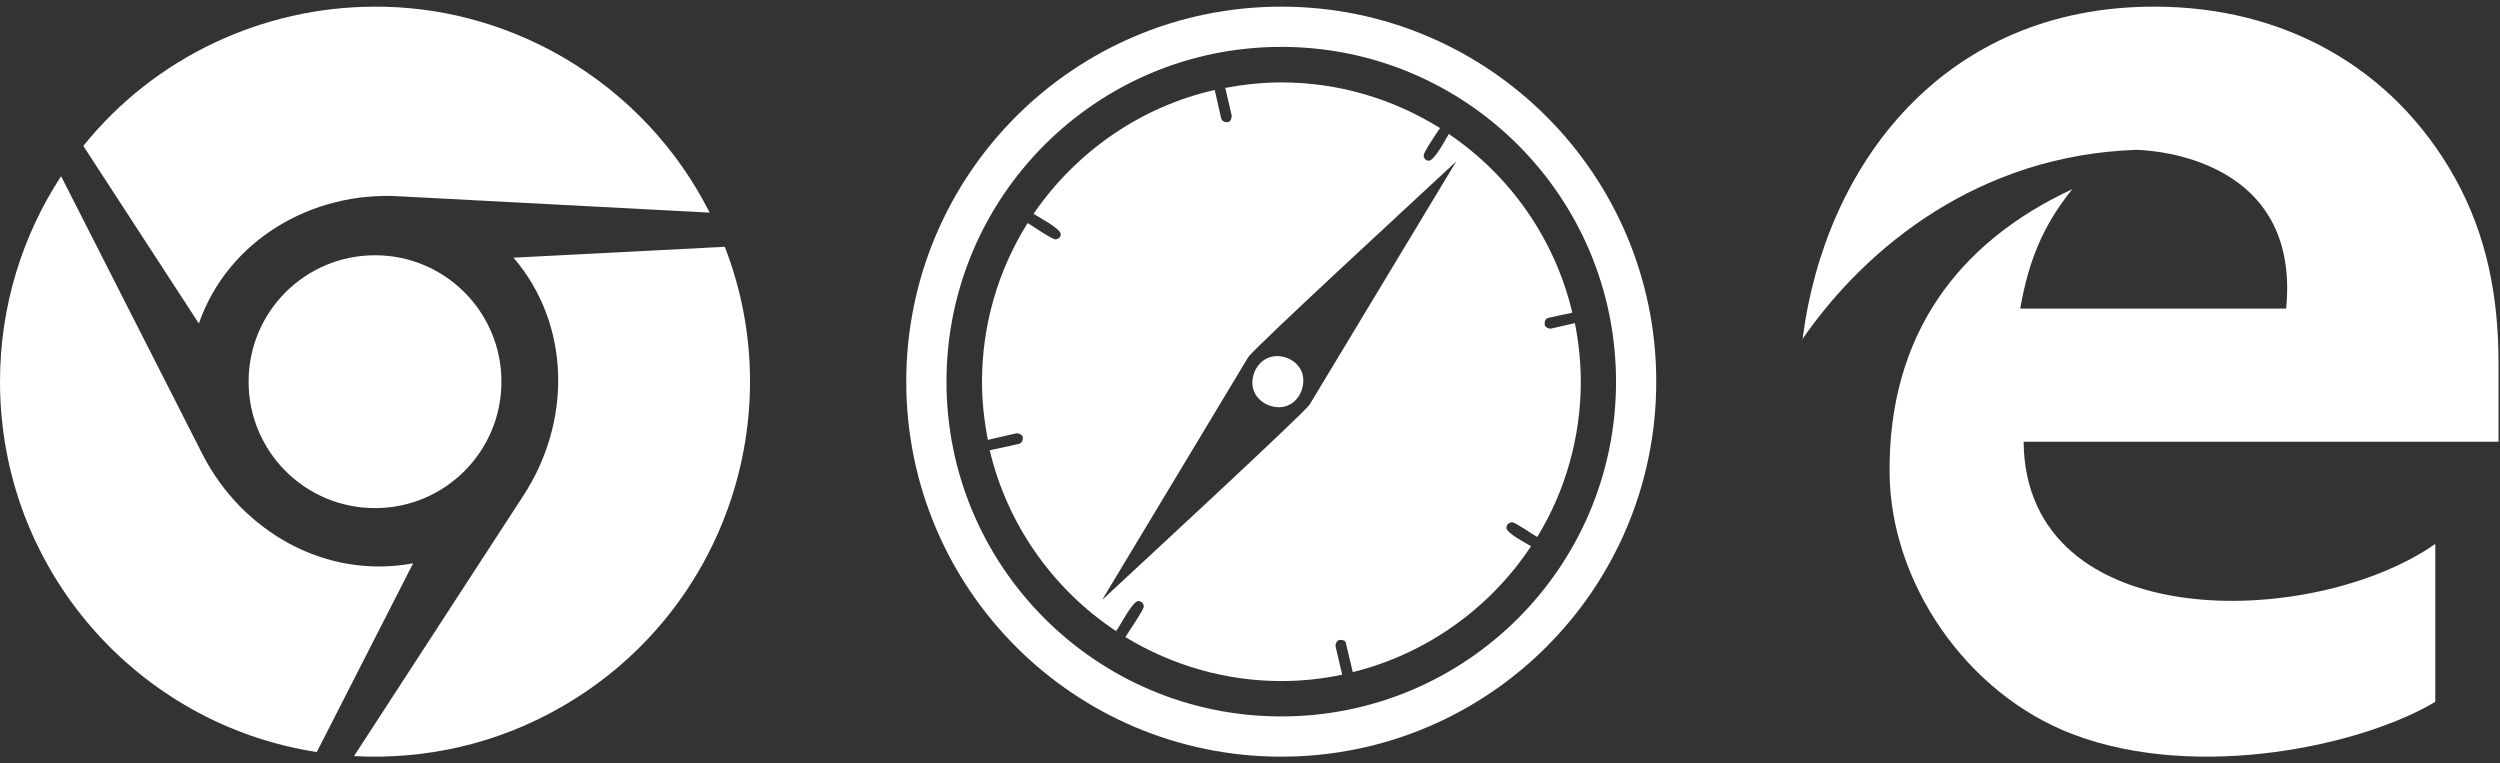 <?xml version="1.0" encoding="UTF-8"?>
<svg width="190px" height="58px" viewBox="0 0 190 58" version="1.1" xmlns="http://www.w3.org/2000/svg" xmlns:xlink="http://www.w3.org/1999/xlink">
    <rect x="0" y="0" width="190" height="58" fill="#333333" stroke="none"/>
    <!-- Generator: Sketch 51.2 (57519) - http://www.bohemiancoding.com/sketch -->
    <title>Any Browser</title>
    <desc>Created with Sketch.</desc>
    <defs></defs>
    <g id="App" stroke="none" stroke-width="1" fill="none" fill-rule="evenodd">
        <g id="Site-One" transform="translate(-1229, -4827)" fill="#FFFFFF" fill-rule="nonzero">
            <g id="Group-2" transform="translate(300, 1362.753)">
                <g id="Everywhere" transform="translate(0, 3270.753)">
                    <g id="Any-Browser" transform="translate(848, 110)">
                        <g transform="translate(81, 84)" id="Shape">
                            <path d="M136.958,25.307 C136.972,25.286 136.987,25.266 137.002,25.245 C136.999,25.266 136.996,25.286 136.993,25.307 L136.958,25.307 Z M189.887,27.083 C189.887,22.023 188.996,17.376 186.577,13.016 C181.867,4.583 173.526,6.25515775e-05 163.755,6.25515775e-05 C147.674,-0.032 138.671,12.091 136.998,25.245 C141.874,18.199 150.452,11.297 162.323,10.884 C162.323,10.884 174.926,10.884 173.748,22.946 L153.539,22.946 C154.271,18.65 155.671,16.167 157.485,13.876 C148.861,17.886 143.483,24.919 143.61,35.517 C143.705,43.728 149.37,52.161 157.486,55.28 C167.065,58.94 179.639,56.108 185.081,52.83 L185.081,40.832 C175.789,47.324 153.953,47.833 153.794,33.066 L189.887,33.066 L189.887,27.083 L189.887,27.083 Z"></path>
                            <path d="M95.18,28.592 C95.18,27.546 95.939,26.558 97.053,26.558 C98.076,26.558 99.053,27.293 99.053,28.408 C99.053,29.454 98.317,30.442 97.203,30.442 C96.168,30.442 95.18,29.672 95.18,28.592 Z M125.875,28.5 C125.875,44.244 113.119,57 97.375,57 C81.631,57 68.875,44.244 68.875,28.5 C68.875,12.756 81.631,0 97.375,0 C113.119,0 125.875,12.756 125.875,28.5 Z M122.818,28.5 C122.818,14.445 111.43,3.057 97.375,3.057 C83.32,3.057 71.932,14.445 71.932,28.5 C71.932,42.555 83.32,53.943 97.375,53.943 C111.43,53.943 122.818,42.555 122.818,28.5 Z M114.486,39.601 C114.486,40.015 115.98,40.773 116.36,41.003 C113.211,45.772 108.338,49.208 102.811,50.576 L102.305,48.45 C102.271,48.163 102.087,48.128 101.822,48.128 C101.604,48.128 101.478,48.45 101.501,48.611 L102.006,50.771 C100.478,51.093 98.926,51.254 97.364,51.254 C93.192,51.254 89.089,50.082 85.527,47.91 C85.722,47.588 86.929,45.841 86.929,45.589 C86.929,45.37 86.733,45.175 86.515,45.175 C86.067,45.175 85.113,47.082 84.826,47.462 C80.022,44.278 76.552,39.348 75.219,33.717 L77.414,33.235 C77.666,33.166 77.735,32.982 77.735,32.752 C77.735,32.534 77.414,32.407 77.23,32.43 L75.081,32.924 C74.793,31.465 74.632,29.994 74.632,28.5 C74.632,24.236 75.839,20.042 78.103,16.445 C78.425,16.64 79.953,17.686 80.206,17.686 C80.424,17.686 80.62,17.525 80.62,17.307 C80.62,16.859 78.93,16.008 78.551,15.744 C81.792,11.009 86.722,7.596 92.319,6.332 L92.801,8.458 C92.87,8.711 93.054,8.78 93.284,8.78 C93.514,8.78 93.629,8.458 93.606,8.274 L93.123,6.171 C94.525,5.918 95.95,5.757 97.386,5.757 C101.65,5.757 105.81,6.964 109.442,9.228 C109.223,9.55 108.2,11.044 108.2,11.297 C108.2,11.515 108.361,11.71 108.58,11.71 C109.028,11.71 109.878,10.055 110.108,9.676 C114.82,12.859 118.187,17.721 119.497,23.26 L117.716,23.639 C117.428,23.708 117.394,23.892 117.394,24.145 C117.394,24.363 117.716,24.489 117.877,24.466 L119.692,24.053 C119.98,25.512 120.141,27.006 120.141,28.5 C120.141,32.672 118.991,36.774 116.831,40.302 C116.509,40.141 115.176,39.188 114.923,39.188 C114.682,39.188 114.486,39.383 114.486,39.601 Z M110.671,11.768 C109.177,13.17 95.249,25.983 94.858,26.65 L83.757,45.094 C85.217,43.727 99.179,30.844 99.535,30.235 L110.671,11.768 Z"></path>
                            <path d="M15.113,24.078 L6.332,10.585 C11.803,3.782 20.009,0.035 28.398,0.001 C33.259,-0.034 38.224,1.207 42.741,3.816 C47.729,6.712 51.521,10.873 53.935,15.654 L30.34,14.412 C23.663,14.022 17.308,17.78 15.113,24.078 Z M18.894,28.502 C18.894,33.812 23.192,38.11 28.502,38.11 C33.811,38.11 38.109,33.812 38.109,28.502 C38.109,23.193 33.811,18.894 28.502,18.894 C23.192,18.894 18.894,23.181 18.894,28.502 Z M55.084,18.251 L39.029,19.078 C43.384,24.17 43.453,31.513 39.787,37.145 L26.904,56.958 C32.248,57.245 37.753,56.073 42.741,53.177 C55.084,46.051 60.083,31.111 55.084,18.251 Z M15.366,33.973 L4.643,12.884 C1.712,17.366 0,22.744 0,28.502 C0,42.753 10.435,54.556 24.077,56.648 L31.398,42.305 C24.778,43.546 18.388,39.914 15.366,33.973 Z"></path>
                        </g>
                    </g>
                </g>
            </g>
        </g>
    </g>
</svg>